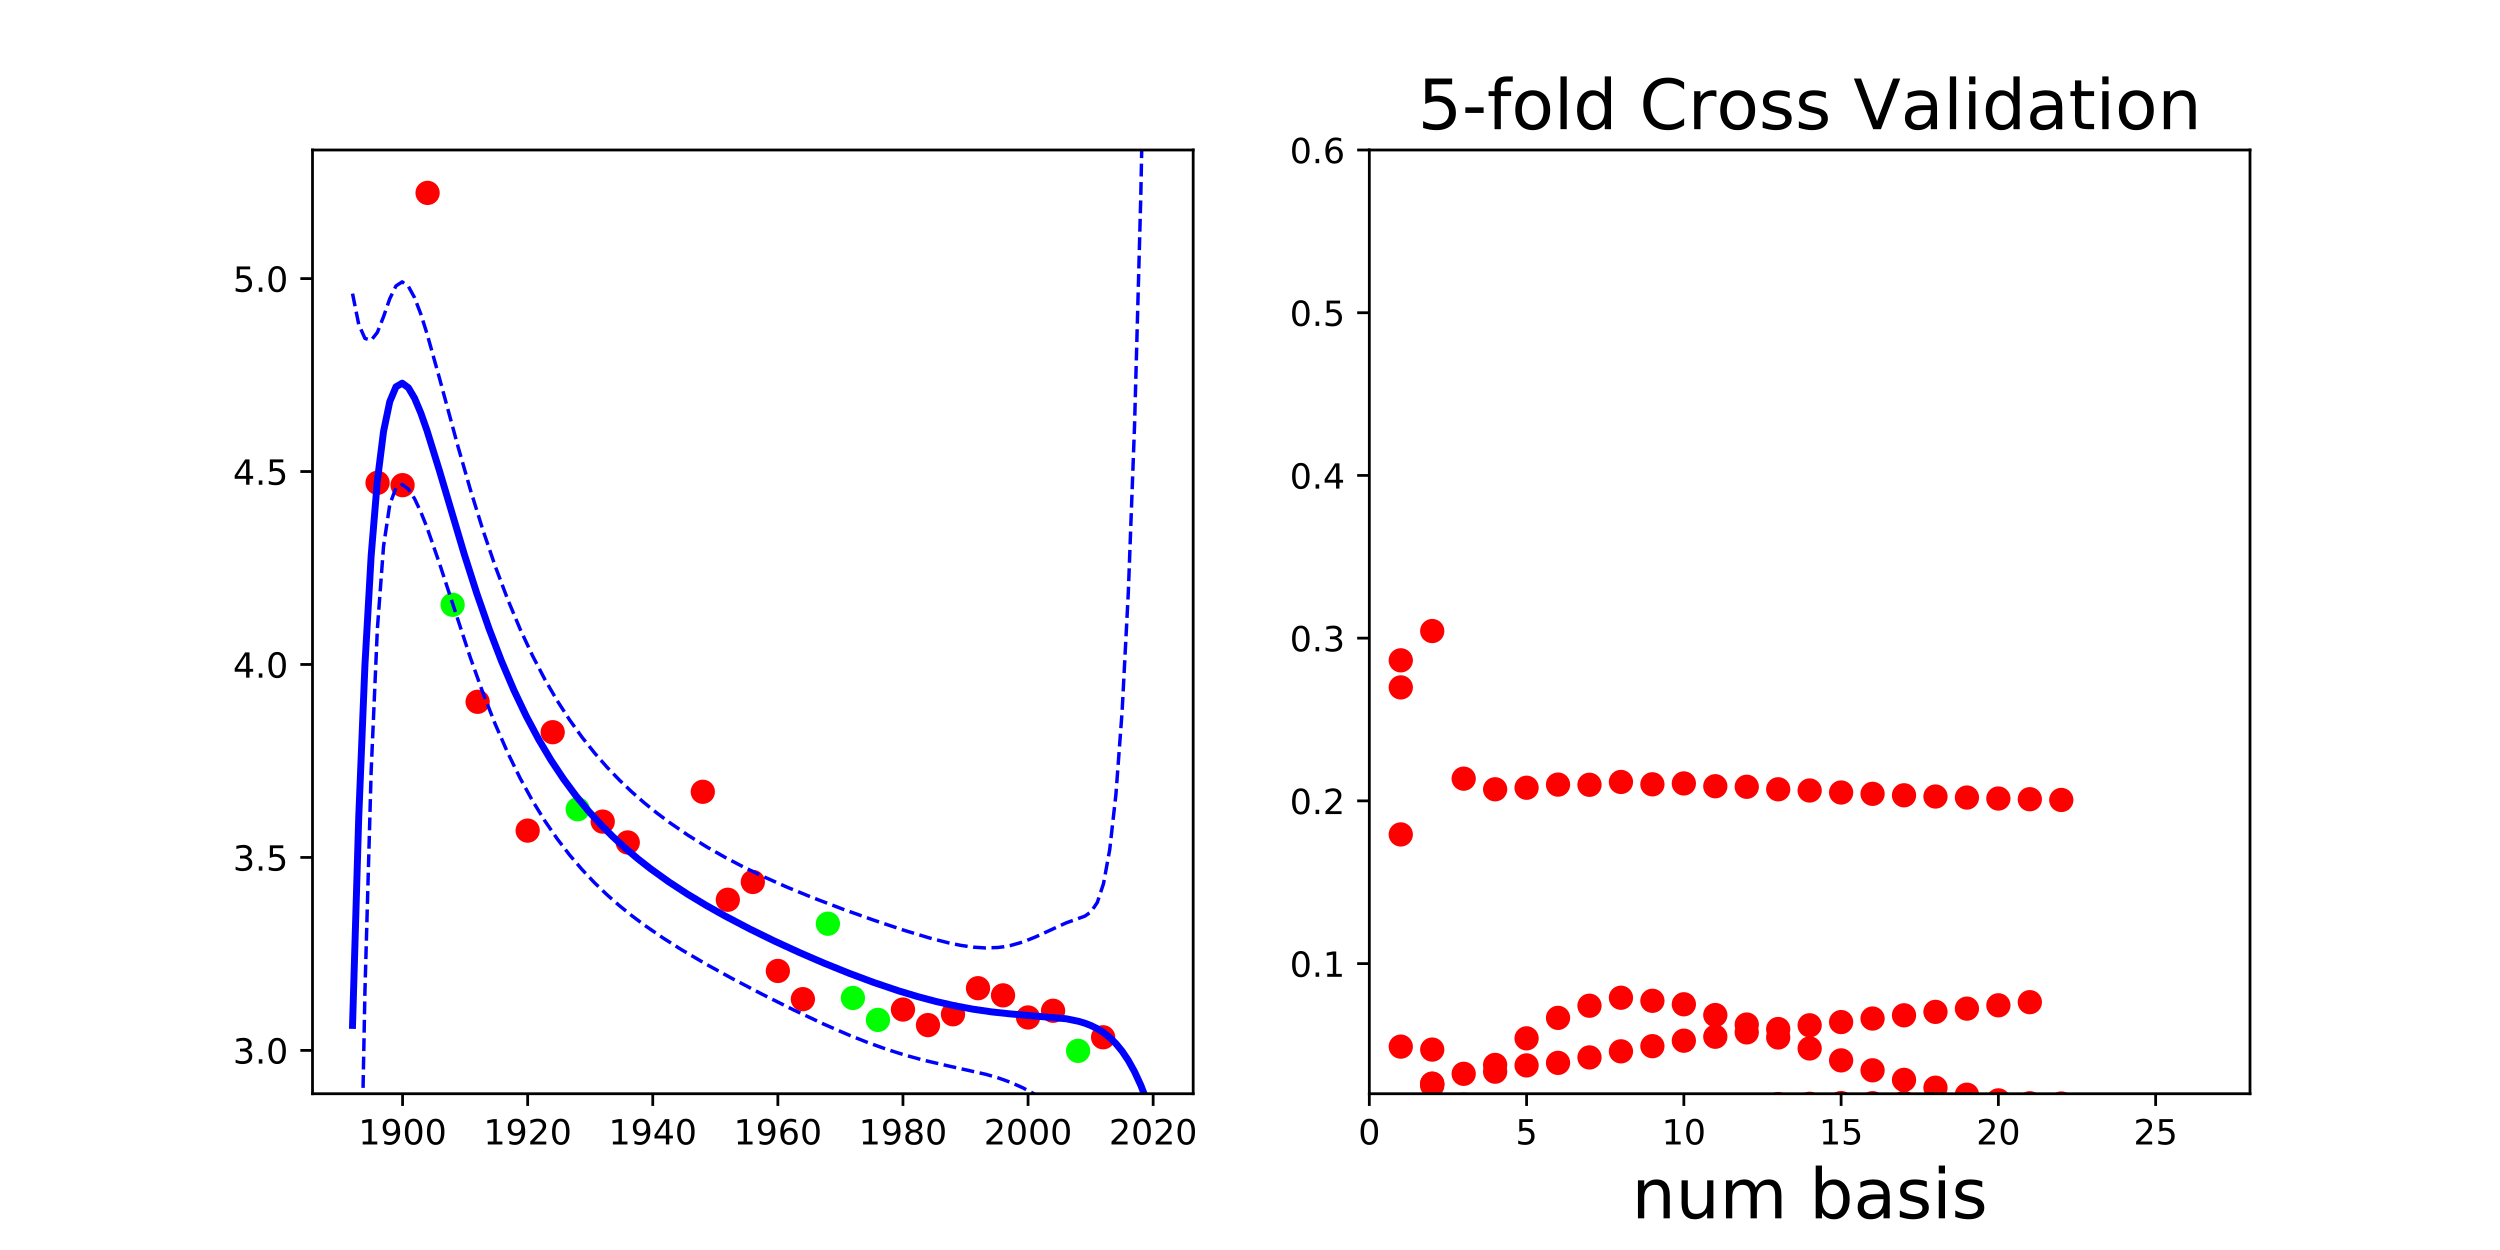 <?xml version="1.0" encoding="utf-8" standalone="no"?>
<!DOCTYPE svg PUBLIC "-//W3C//DTD SVG 1.1//EN"
  "http://www.w3.org/Graphics/SVG/1.1/DTD/svg11.dtd">
<!-- Created with matplotlib (http://matplotlib.org/) -->
<svg height="360pt" version="1.1" viewBox="0 0 720 360" width="720pt" xmlns="http://www.w3.org/2000/svg" xmlns:xlink="http://www.w3.org/1999/xlink">
 <defs>
  <style type="text/css">
*{stroke-linecap:butt;stroke-linejoin:round;}
  </style>
 </defs>
 <g id="figure_1">
  <g id="patch_1">
   <path d="M 0 360 
L 720 360 
L 720 0 
L 0 0 
z
" style="fill:none;"/>
  </g>
  <g id="axes_1">
   <g id="patch_2">
    <path d="M 90 315 
L 343.636 315 
L 343.636 43.2 
L 90 43.2 
z
" style="fill:none;"/>
   </g>
   <g id="matplotlib.axis_1">
    <g id="xtick_1">
     <g id="line2d_1">
      <defs>
       <path d="M 0 0 
L 0 3.5 
" id="mfdafaa4393" style="stroke:#000000;stroke-width:0.8;"/>
      </defs>
      <g>
       <use style="stroke:#000000;stroke-width:0.8;" x="115.94" xlink:href="#mfdafaa4393" y="315"/>
      </g>
     </g>
     <g id="text_1">
      <!-- 1900 -->
      <defs>
       <path d="M 12.406 8.297 
L 28.516 8.297 
L 28.516 63.922 
L 10.984 60.406 
L 10.984 69.391 
L 28.422 72.906 
L 38.281 72.906 
L 38.281 8.297 
L 54.391 8.297 
L 54.391 0 
L 12.406 0 
z
" id="DejaVuSans-31"/>
       <path d="M 10.984 1.516 
L 10.984 10.5 
Q 14.703 8.734 18.5 7.812 
Q 22.312 6.891 25.984 6.891 
Q 35.75 6.891 40.891 13.453 
Q 46.047 20.016 46.781 33.406 
Q 43.953 29.203 39.594 26.953 
Q 35.25 24.703 29.984 24.703 
Q 19.047 24.703 12.672 31.312 
Q 6.297 37.938 6.297 49.422 
Q 6.297 60.641 12.938 67.422 
Q 19.578 74.219 30.609 74.219 
Q 43.266 74.219 49.922 64.516 
Q 56.594 54.828 56.594 36.375 
Q 56.594 19.141 48.406 8.859 
Q 40.234 -1.422 26.422 -1.422 
Q 22.703 -1.422 18.891 -0.688 
Q 15.094 0.047 10.984 1.516 
z
M 30.609 32.422 
Q 37.25 32.422 41.125 36.953 
Q 45.016 41.5 45.016 49.422 
Q 45.016 57.281 41.125 61.844 
Q 37.25 66.406 30.609 66.406 
Q 23.969 66.406 20.094 61.844 
Q 16.219 57.281 16.219 49.422 
Q 16.219 41.5 20.094 36.953 
Q 23.969 32.422 30.609 32.422 
z
" id="DejaVuSans-39"/>
       <path d="M 31.781 66.406 
Q 24.172 66.406 20.328 58.906 
Q 16.5 51.422 16.5 36.375 
Q 16.5 21.391 20.328 13.891 
Q 24.172 6.391 31.781 6.391 
Q 39.453 6.391 43.281 13.891 
Q 47.125 21.391 47.125 36.375 
Q 47.125 51.422 43.281 58.906 
Q 39.453 66.406 31.781 66.406 
z
M 31.781 74.219 
Q 44.047 74.219 50.516 64.516 
Q 56.984 54.828 56.984 36.375 
Q 56.984 17.969 50.516 8.266 
Q 44.047 -1.422 31.781 -1.422 
Q 19.531 -1.422 13.062 8.266 
Q 6.594 17.969 6.594 36.375 
Q 6.594 54.828 13.062 64.516 
Q 19.531 74.219 31.781 74.219 
z
" id="DejaVuSans-30"/>
      </defs>
      <g transform="translate(103.215 329.598)scale(0.1 -0.1)">
       <use xlink:href="#DejaVuSans-31"/>
       <use x="63.623" xlink:href="#DejaVuSans-39"/>
       <use x="127.246" xlink:href="#DejaVuSans-30"/>
       <use x="190.869" xlink:href="#DejaVuSans-30"/>
      </g>
     </g>
    </g>
    <g id="xtick_2">
     <g id="line2d_2">
      <g>
       <use style="stroke:#000000;stroke-width:0.8;" x="151.968" xlink:href="#mfdafaa4393" y="315"/>
      </g>
     </g>
     <g id="text_2">
      <!-- 1920 -->
      <defs>
       <path d="M 19.188 8.297 
L 53.609 8.297 
L 53.609 0 
L 7.328 0 
L 7.328 8.297 
Q 12.938 14.109 22.625 23.891 
Q 32.328 33.688 34.812 36.531 
Q 39.547 41.844 41.422 45.531 
Q 43.312 49.219 43.312 52.781 
Q 43.312 58.594 39.234 62.25 
Q 35.156 65.922 28.609 65.922 
Q 23.969 65.922 18.812 64.312 
Q 13.672 62.703 7.812 59.422 
L 7.812 69.391 
Q 13.766 71.781 18.938 73 
Q 24.125 74.219 28.422 74.219 
Q 39.75 74.219 46.484 68.547 
Q 53.219 62.891 53.219 53.422 
Q 53.219 48.922 51.531 44.891 
Q 49.859 40.875 45.406 35.406 
Q 44.188 33.984 37.641 27.219 
Q 31.109 20.453 19.188 8.297 
z
" id="DejaVuSans-32"/>
      </defs>
      <g transform="translate(139.243 329.598)scale(0.1 -0.1)">
       <use xlink:href="#DejaVuSans-31"/>
       <use x="63.623" xlink:href="#DejaVuSans-39"/>
       <use x="127.246" xlink:href="#DejaVuSans-32"/>
       <use x="190.869" xlink:href="#DejaVuSans-30"/>
      </g>
     </g>
    </g>
    <g id="xtick_3">
     <g id="line2d_3">
      <g>
       <use style="stroke:#000000;stroke-width:0.8;" x="187.996" xlink:href="#mfdafaa4393" y="315"/>
      </g>
     </g>
     <g id="text_3">
      <!-- 1940 -->
      <defs>
       <path d="M 37.797 64.312 
L 12.891 25.391 
L 37.797 25.391 
z
M 35.203 72.906 
L 47.609 72.906 
L 47.609 25.391 
L 58.016 25.391 
L 58.016 17.188 
L 47.609 17.188 
L 47.609 0 
L 37.797 0 
L 37.797 17.188 
L 4.891 17.188 
L 4.891 26.703 
z
" id="DejaVuSans-34"/>
      </defs>
      <g transform="translate(175.271 329.598)scale(0.1 -0.1)">
       <use xlink:href="#DejaVuSans-31"/>
       <use x="63.623" xlink:href="#DejaVuSans-39"/>
       <use x="127.246" xlink:href="#DejaVuSans-34"/>
       <use x="190.869" xlink:href="#DejaVuSans-30"/>
      </g>
     </g>
    </g>
    <g id="xtick_4">
     <g id="line2d_4">
      <g>
       <use style="stroke:#000000;stroke-width:0.8;" x="224.024" xlink:href="#mfdafaa4393" y="315"/>
      </g>
     </g>
     <g id="text_4">
      <!-- 1960 -->
      <defs>
       <path d="M 33.016 40.375 
Q 26.375 40.375 22.484 35.828 
Q 18.609 31.297 18.609 23.391 
Q 18.609 15.531 22.484 10.953 
Q 26.375 6.391 33.016 6.391 
Q 39.656 6.391 43.531 10.953 
Q 47.406 15.531 47.406 23.391 
Q 47.406 31.297 43.531 35.828 
Q 39.656 40.375 33.016 40.375 
z
M 52.594 71.297 
L 52.594 62.312 
Q 48.875 64.062 45.094 64.984 
Q 41.312 65.922 37.594 65.922 
Q 27.828 65.922 22.672 59.328 
Q 17.531 52.734 16.797 39.406 
Q 19.672 43.656 24.016 45.922 
Q 28.375 48.188 33.594 48.188 
Q 44.578 48.188 50.953 41.516 
Q 57.328 34.859 57.328 23.391 
Q 57.328 12.156 50.688 5.359 
Q 44.047 -1.422 33.016 -1.422 
Q 20.359 -1.422 13.672 8.266 
Q 6.984 17.969 6.984 36.375 
Q 6.984 53.656 15.188 63.938 
Q 23.391 74.219 37.203 74.219 
Q 40.922 74.219 44.703 73.484 
Q 48.484 72.75 52.594 71.297 
z
" id="DejaVuSans-36"/>
      </defs>
      <g transform="translate(211.299 329.598)scale(0.1 -0.1)">
       <use xlink:href="#DejaVuSans-31"/>
       <use x="63.623" xlink:href="#DejaVuSans-39"/>
       <use x="127.246" xlink:href="#DejaVuSans-36"/>
       <use x="190.869" xlink:href="#DejaVuSans-30"/>
      </g>
     </g>
    </g>
    <g id="xtick_5">
     <g id="line2d_5">
      <g>
       <use style="stroke:#000000;stroke-width:0.8;" x="260.052" xlink:href="#mfdafaa4393" y="315"/>
      </g>
     </g>
     <g id="text_5">
      <!-- 1980 -->
      <defs>
       <path d="M 31.781 34.625 
Q 24.75 34.625 20.719 30.859 
Q 16.703 27.094 16.703 20.516 
Q 16.703 13.922 20.719 10.156 
Q 24.75 6.391 31.781 6.391 
Q 38.812 6.391 42.859 10.172 
Q 46.922 13.969 46.922 20.516 
Q 46.922 27.094 42.891 30.859 
Q 38.875 34.625 31.781 34.625 
z
M 21.922 38.812 
Q 15.578 40.375 12.031 44.719 
Q 8.5 49.078 8.5 55.328 
Q 8.5 64.062 14.719 69.141 
Q 20.953 74.219 31.781 74.219 
Q 42.672 74.219 48.875 69.141 
Q 55.078 64.062 55.078 55.328 
Q 55.078 49.078 51.531 44.719 
Q 48 40.375 41.703 38.812 
Q 48.828 37.156 52.797 32.312 
Q 56.781 27.484 56.781 20.516 
Q 56.781 9.906 50.312 4.234 
Q 43.844 -1.422 31.781 -1.422 
Q 19.734 -1.422 13.25 4.234 
Q 6.781 9.906 6.781 20.516 
Q 6.781 27.484 10.781 32.312 
Q 14.797 37.156 21.922 38.812 
z
M 18.312 54.391 
Q 18.312 48.734 21.844 45.562 
Q 25.391 42.391 31.781 42.391 
Q 38.141 42.391 41.719 45.562 
Q 45.312 48.734 45.312 54.391 
Q 45.312 60.062 41.719 63.234 
Q 38.141 66.406 31.781 66.406 
Q 25.391 66.406 21.844 63.234 
Q 18.312 60.062 18.312 54.391 
z
" id="DejaVuSans-38"/>
      </defs>
      <g transform="translate(247.327 329.598)scale(0.1 -0.1)">
       <use xlink:href="#DejaVuSans-31"/>
       <use x="63.623" xlink:href="#DejaVuSans-39"/>
       <use x="127.246" xlink:href="#DejaVuSans-38"/>
       <use x="190.869" xlink:href="#DejaVuSans-30"/>
      </g>
     </g>
    </g>
    <g id="xtick_6">
     <g id="line2d_6">
      <g>
       <use style="stroke:#000000;stroke-width:0.8;" x="296.08" xlink:href="#mfdafaa4393" y="315"/>
      </g>
     </g>
     <g id="text_6">
      <!-- 2000 -->
      <g transform="translate(283.355 329.598)scale(0.1 -0.1)">
       <use xlink:href="#DejaVuSans-32"/>
       <use x="63.623" xlink:href="#DejaVuSans-30"/>
       <use x="127.246" xlink:href="#DejaVuSans-30"/>
       <use x="190.869" xlink:href="#DejaVuSans-30"/>
      </g>
     </g>
    </g>
    <g id="xtick_7">
     <g id="line2d_7">
      <g>
       <use style="stroke:#000000;stroke-width:0.8;" x="332.107" xlink:href="#mfdafaa4393" y="315"/>
      </g>
     </g>
     <g id="text_7">
      <!-- 2020 -->
      <g transform="translate(319.382 329.598)scale(0.1 -0.1)">
       <use xlink:href="#DejaVuSans-32"/>
       <use x="63.623" xlink:href="#DejaVuSans-30"/>
       <use x="127.246" xlink:href="#DejaVuSans-32"/>
       <use x="190.869" xlink:href="#DejaVuSans-30"/>
      </g>
     </g>
    </g>
   </g>
   <g id="matplotlib.axis_2">
    <g id="ytick_1">
     <g id="line2d_8">
      <defs>
       <path d="M 0 0 
L -3.5 0 
" id="mfb063eaf8d" style="stroke:#000000;stroke-width:0.8;"/>
      </defs>
      <g>
       <use style="stroke:#000000;stroke-width:0.8;" x="90" xlink:href="#mfb063eaf8d" y="302.509"/>
      </g>
     </g>
     <g id="text_8">
      <!-- 3.0 -->
      <defs>
       <path d="M 40.578 39.312 
Q 47.656 37.797 51.625 33 
Q 55.609 28.219 55.609 21.188 
Q 55.609 10.406 48.188 4.484 
Q 40.766 -1.422 27.094 -1.422 
Q 22.516 -1.422 17.656 -0.516 
Q 12.797 0.391 7.625 2.203 
L 7.625 11.719 
Q 11.719 9.328 16.594 8.109 
Q 21.484 6.891 26.812 6.891 
Q 36.078 6.891 40.938 10.547 
Q 45.797 14.203 45.797 21.188 
Q 45.797 27.641 41.281 31.266 
Q 36.766 34.906 28.719 34.906 
L 20.219 34.906 
L 20.219 43.016 
L 29.109 43.016 
Q 36.375 43.016 40.234 45.922 
Q 44.094 48.828 44.094 54.297 
Q 44.094 59.906 40.109 62.906 
Q 36.141 65.922 28.719 65.922 
Q 24.656 65.922 20.016 65.031 
Q 15.375 64.156 9.812 62.312 
L 9.812 71.094 
Q 15.438 72.656 20.344 73.438 
Q 25.25 74.219 29.594 74.219 
Q 40.828 74.219 47.359 69.109 
Q 53.906 64.016 53.906 55.328 
Q 53.906 49.266 50.438 45.094 
Q 46.969 40.922 40.578 39.312 
z
" id="DejaVuSans-33"/>
       <path d="M 10.688 12.406 
L 21 12.406 
L 21 0 
L 10.688 0 
z
" id="DejaVuSans-2e"/>
      </defs>
      <g transform="translate(67.097 306.309)scale(0.1 -0.1)">
       <use xlink:href="#DejaVuSans-33"/>
       <use x="63.623" xlink:href="#DejaVuSans-2e"/>
       <use x="95.41" xlink:href="#DejaVuSans-30"/>
      </g>
     </g>
    </g>
    <g id="ytick_2">
     <g id="line2d_9">
      <g>
       <use style="stroke:#000000;stroke-width:0.8;" x="90" xlink:href="#mfb063eaf8d" y="246.941"/>
      </g>
     </g>
     <g id="text_9">
      <!-- 3.5 -->
      <defs>
       <path d="M 10.797 72.906 
L 49.516 72.906 
L 49.516 64.594 
L 19.828 64.594 
L 19.828 46.734 
Q 21.969 47.469 24.109 47.828 
Q 26.266 48.188 28.422 48.188 
Q 40.625 48.188 47.75 41.5 
Q 54.891 34.812 54.891 23.391 
Q 54.891 11.625 47.562 5.094 
Q 40.234 -1.422 26.906 -1.422 
Q 22.312 -1.422 17.547 -0.641 
Q 12.797 0.141 7.719 1.703 
L 7.719 11.625 
Q 12.109 9.234 16.797 8.062 
Q 21.484 6.891 26.703 6.891 
Q 35.156 6.891 40.078 11.328 
Q 45.016 15.766 45.016 23.391 
Q 45.016 31 40.078 35.438 
Q 35.156 39.891 26.703 39.891 
Q 22.75 39.891 18.812 39.016 
Q 14.891 38.141 10.797 36.281 
z
" id="DejaVuSans-35"/>
      </defs>
      <g transform="translate(67.097 250.74)scale(0.1 -0.1)">
       <use xlink:href="#DejaVuSans-33"/>
       <use x="63.623" xlink:href="#DejaVuSans-2e"/>
       <use x="95.41" xlink:href="#DejaVuSans-35"/>
      </g>
     </g>
    </g>
    <g id="ytick_3">
     <g id="line2d_10">
      <g>
       <use style="stroke:#000000;stroke-width:0.8;" x="90" xlink:href="#mfb063eaf8d" y="191.373"/>
      </g>
     </g>
     <g id="text_10">
      <!-- 4.0 -->
      <g transform="translate(67.097 195.172)scale(0.1 -0.1)">
       <use xlink:href="#DejaVuSans-34"/>
       <use x="63.623" xlink:href="#DejaVuSans-2e"/>
       <use x="95.41" xlink:href="#DejaVuSans-30"/>
      </g>
     </g>
    </g>
    <g id="ytick_4">
     <g id="line2d_11">
      <g>
       <use style="stroke:#000000;stroke-width:0.8;" x="90" xlink:href="#mfb063eaf8d" y="135.804"/>
      </g>
     </g>
     <g id="text_11">
      <!-- 4.5 -->
      <g transform="translate(67.097 139.604)scale(0.1 -0.1)">
       <use xlink:href="#DejaVuSans-34"/>
       <use x="63.623" xlink:href="#DejaVuSans-2e"/>
       <use x="95.41" xlink:href="#DejaVuSans-35"/>
      </g>
     </g>
    </g>
    <g id="ytick_5">
     <g id="line2d_12">
      <g>
       <use style="stroke:#000000;stroke-width:0.8;" x="90" xlink:href="#mfb063eaf8d" y="80.236"/>
      </g>
     </g>
     <g id="text_12">
      <!-- 5.0 -->
      <g transform="translate(67.097 84.035)scale(0.1 -0.1)">
       <use xlink:href="#DejaVuSans-35"/>
       <use x="63.623" xlink:href="#DejaVuSans-2e"/>
       <use x="95.41" xlink:href="#DejaVuSans-30"/>
      </g>
     </g>
    </g>
   </g>
   <g id="line2d_13">
    <defs>
     <path d="M 0 3 
C 0.796 3 1.559 2.684 2.121 2.121 
C 2.684 1.559 3 0.796 3 0 
C 3 -0.796 2.684 -1.559 2.121 -2.121 
C 1.559 -2.684 0.796 -3 0 -3 
C -0.796 -3 -1.559 -2.684 -2.121 -2.121 
C -2.684 -1.559 -3 -0.796 -3 0 
C -3 0.796 -2.684 1.559 -2.121 2.121 
C -1.559 2.684 -0.796 3 0 3 
z
" id="ma32a9e489a" style="stroke:#ff0000;"/>
    </defs>
    <g clip-path="url(#pbdf17eda1b)">
     <use style="fill:#ff0000;stroke:#ff0000;" x="216.818" xlink:href="#ma32a9e489a" y="254.006"/>
     <use style="fill:#ff0000;stroke:#ff0000;" x="173.585" xlink:href="#ma32a9e489a" y="236.623"/>
     <use style="fill:#ff0000;stroke:#ff0000;" x="159.174" xlink:href="#ma32a9e489a" y="210.872"/>
     <use style="fill:#ff0000;stroke:#ff0000;" x="209.613" xlink:href="#ma32a9e489a" y="259.134"/>
     <use style="fill:#ff0000;stroke:#ff0000;" x="281.668" xlink:href="#ma32a9e489a" y="284.603"/>
     <use style="fill:#ff0000;stroke:#ff0000;" x="288.874" xlink:href="#ma32a9e489a" y="286.667"/>
     <use style="fill:#ff0000;stroke:#ff0000;" x="296.08" xlink:href="#ma32a9e489a" y="293.032"/>
     <use style="fill:#ff0000;stroke:#ff0000;" x="267.257" xlink:href="#ma32a9e489a" y="295.227"/>
     <use style="fill:#ff0000;stroke:#ff0000;" x="108.735" xlink:href="#ma32a9e489a" y="139.046"/>
     <use style="fill:#ff0000;stroke:#ff0000;" x="180.79" xlink:href="#ma32a9e489a" y="242.628"/>
     <use style="fill:#ff0000;stroke:#ff0000;" x="260.052" xlink:href="#ma32a9e489a" y="290.749"/>
     <use style="fill:#ff0000;stroke:#ff0000;" x="303.285" xlink:href="#ma32a9e489a" y="291.1"/>
     <use style="fill:#ff0000;stroke:#ff0000;" x="274.463" xlink:href="#ma32a9e489a" y="292.11"/>
     <use style="fill:#ff0000;stroke:#ff0000;" x="151.968" xlink:href="#ma32a9e489a" y="239.216"/>
     <use style="fill:#ff0000;stroke:#ff0000;" x="317.696" xlink:href="#ma32a9e489a" y="298.739"/>
     <use style="fill:#ff0000;stroke:#ff0000;" x="123.146" xlink:href="#ma32a9e489a" y="55.555"/>
     <use style="fill:#ff0000;stroke:#ff0000;" x="115.94" xlink:href="#ma32a9e489a" y="139.724"/>
     <use style="fill:#ff0000;stroke:#ff0000;" x="224.024" xlink:href="#ma32a9e489a" y="279.634"/>
     <use style="fill:#ff0000;stroke:#ff0000;" x="137.557" xlink:href="#ma32a9e489a" y="202.118"/>
     <use style="fill:#ff0000;stroke:#ff0000;" x="202.407" xlink:href="#ma32a9e489a" y="228.036"/>
     <use style="fill:#ff0000;stroke:#ff0000;" x="231.229" xlink:href="#ma32a9e489a" y="287.755"/>
    </g>
   </g>
   <g id="line2d_14">
    <defs>
     <path d="M 0 3 
C 0.796 3 1.559 2.684 2.121 2.121 
C 2.684 1.559 3 0.796 3 0 
C 3 -0.796 2.684 -1.559 2.121 -2.121 
C 1.559 -2.684 0.796 -3 0 -3 
C -0.796 -3 -1.559 -2.684 -2.121 -2.121 
C -2.684 -1.559 -3 -0.796 -3 0 
C -3 0.796 -2.684 1.559 -2.121 2.121 
C -1.559 2.684 -0.796 3 0 3 
z
" id="m0091573237" style="stroke:#00ff00;"/>
    </defs>
    <g clip-path="url(#pbdf17eda1b)">
     <use style="fill:#00ff00;stroke:#00ff00;" x="252.846" xlink:href="#m0091573237" y="293.734"/>
     <use style="fill:#00ff00;stroke:#00ff00;" x="245.64" xlink:href="#m0091573237" y="287.413"/>
     <use style="fill:#00ff00;stroke:#00ff00;" x="130.351" xlink:href="#m0091573237" y="174.182"/>
     <use style="fill:#00ff00;stroke:#00ff00;" x="166.379" xlink:href="#m0091573237" y="233.067"/>
     <use style="fill:#00ff00;stroke:#00ff00;" x="310.491" xlink:href="#m0091573237" y="302.645"/>
     <use style="fill:#00ff00;stroke:#00ff00;" x="238.435" xlink:href="#m0091573237" y="266.035"/>
    </g>
   </g>
   <g id="line2d_15">
    <path clip-path="url(#pbdf17eda1b)" d="M 101.529 295.317 
L 103.316 235.317 
L 105.104 191.45 
L 106.891 160.111 
L 108.679 138.451 
L 110.466 124.227 
L 112.254 115.673 
L 114.041 111.407 
L 115.828 110.352 
L 117.616 111.665 
L 119.403 114.696 
L 121.191 118.943 
L 122.978 124.018 
L 126.553 135.551 
L 133.703 159.601 
L 137.278 170.791 
L 140.852 181.076 
L 144.427 190.399 
L 148.002 198.781 
L 151.577 206.285 
L 155.152 212.993 
L 158.727 218.992 
L 162.302 224.364 
L 165.876 229.19 
L 169.451 233.542 
L 173.026 237.483 
L 176.601 241.07 
L 180.176 244.354 
L 183.751 247.378 
L 187.326 250.178 
L 192.688 254.028 
L 198.05 257.536 
L 203.412 260.771 
L 208.775 263.788 
L 215.924 267.54 
L 223.074 271.039 
L 230.224 274.325 
L 237.374 277.412 
L 244.523 280.298 
L 251.673 282.962 
L 258.823 285.373 
L 264.185 286.99 
L 269.547 288.421 
L 274.91 289.646 
L 280.272 290.652 
L 285.634 291.432 
L 290.997 292.004 
L 307.083 293.411 
L 310.658 294.145 
L 312.446 294.682 
L 314.233 295.374 
L 316.021 296.261 
L 317.808 297.387 
L 319.595 298.803 
L 321.383 300.568 
L 323.17 302.747 
L 324.958 305.412 
L 326.745 308.641 
L 328.533 312.514 
L 330.32 317.11 
L 332.107 322.503 
L 332.107 322.503 
" style="fill:none;stroke:#0000ff;stroke-linecap:square;stroke-width:2;"/>
   </g>
   <g id="line2d_16">
    <path clip-path="url(#pbdf17eda1b)" d="M 101.529 84.563 
L 103.316 93.43 
L 105.104 97.462 
L 106.891 98.016 
L 108.679 95.724 
L 110.466 91.187 
L 112.254 86.03 
L 114.041 82.348 
L 115.828 81.178 
L 117.616 82.474 
L 119.403 85.748 
L 121.191 90.451 
L 122.978 96.104 
L 126.553 108.875 
L 131.915 128.653 
L 135.49 141.103 
L 139.065 152.619 
L 142.64 163.123 
L 146.215 172.622 
L 149.79 181.169 
L 153.364 188.836 
L 156.939 195.706 
L 160.514 201.864 
L 164.089 207.393 
L 167.664 212.371 
L 171.239 216.868 
L 174.814 220.947 
L 178.388 224.666 
L 181.963 228.071 
L 185.538 231.203 
L 189.113 234.099 
L 192.688 236.787 
L 198.05 240.483 
L 203.412 243.834 
L 208.775 246.893 
L 214.137 249.703 
L 219.499 252.301 
L 226.649 255.491 
L 233.799 258.428 
L 242.736 261.835 
L 251.673 265.021 
L 260.61 267.999 
L 267.76 270.156 
L 273.122 271.534 
L 276.697 272.265 
L 280.272 272.781 
L 283.847 273.01 
L 287.422 272.876 
L 289.209 272.652 
L 290.997 272.315 
L 294.571 271.3 
L 298.146 269.876 
L 307.083 265.778 
L 312.446 263.849 
L 314.233 262.583 
L 316.021 259.907 
L 317.808 254.501 
L 319.595 244.724 
L 321.383 228.822 
L 323.17 204.878 
L 324.958 170.536 
L 326.745 122.689 
L 328.533 57.19 
L 329.706 -1 
L 329.706 -1 
" style="fill:none;stroke:#0000ff;stroke-dasharray:3.7,1.6;stroke-dashoffset:0;"/>
   </g>
   <g id="line2d_17">
    <path clip-path="url(#pbdf17eda1b)" d="M 103.632 361 
L 105.104 285.437 
L 106.891 222.206 
L 108.679 181.179 
L 110.466 157.266 
L 112.254 145.315 
L 114.041 140.467 
L 115.828 139.526 
L 117.616 140.856 
L 119.403 143.644 
L 121.191 147.435 
L 122.978 151.932 
L 126.553 162.227 
L 135.49 189.499 
L 139.065 199.487 
L 142.64 208.593 
L 146.215 216.786 
L 149.79 224.107 
L 153.364 230.631 
L 156.939 236.446 
L 160.514 241.638 
L 164.089 246.288 
L 167.664 250.471 
L 171.239 254.252 
L 174.814 257.688 
L 178.388 260.829 
L 181.963 263.722 
L 185.538 266.403 
L 190.9 270.105 
L 196.263 273.506 
L 203.412 277.708 
L 210.562 281.65 
L 219.499 286.335 
L 228.436 290.799 
L 237.374 295.003 
L 244.523 298.107 
L 249.886 300.237 
L 255.248 302.163 
L 260.61 303.863 
L 265.973 305.333 
L 273.122 306.99 
L 283.847 309.384 
L 287.422 310.413 
L 290.997 311.692 
L 294.571 313.285 
L 298.146 315.211 
L 301.721 317.422 
L 307.083 321.045 
L 310.658 323.734 
L 312.446 325.514 
L 314.233 328.166 
L 316.021 332.615 
L 317.808 340.272 
L 319.595 352.881 
L 320.342 361 
L 320.342 361 
" style="fill:none;stroke:#0000ff;stroke-dasharray:3.7,1.6;stroke-dashoffset:0;"/>
   </g>
   <g id="patch_3">
    <path d="M 90 315 
L 90 43.2 
" style="fill:none;stroke:#000000;stroke-linecap:square;stroke-linejoin:miter;stroke-width:0.8;"/>
   </g>
   <g id="patch_4">
    <path d="M 343.636 315 
L 343.636 43.2 
" style="fill:none;stroke:#000000;stroke-linecap:square;stroke-linejoin:miter;stroke-width:0.8;"/>
   </g>
   <g id="patch_5">
    <path d="M 90 315 
L 343.636 315 
" style="fill:none;stroke:#000000;stroke-linecap:square;stroke-linejoin:miter;stroke-width:0.8;"/>
   </g>
   <g id="patch_6">
    <path d="M 90 43.2 
L 343.636 43.2 
" style="fill:none;stroke:#000000;stroke-linecap:square;stroke-linejoin:miter;stroke-width:0.8;"/>
   </g>
  </g>
  <g id="axes_2">
   <g id="patch_7">
    <path d="M 394.364 315 
L 648 315 
L 648 43.2 
L 394.364 43.2 
z
" style="fill:none;"/>
   </g>
   <g id="matplotlib.axis_3">
    <g id="xtick_8">
     <g id="line2d_18">
      <g>
       <use style="stroke:#000000;stroke-width:0.8;" x="394.364" xlink:href="#mfdafaa4393" y="315"/>
      </g>
     </g>
     <g id="text_13">
      <!-- 0 -->
      <g transform="translate(391.182 329.598)scale(0.1 -0.1)">
       <use xlink:href="#DejaVuSans-30"/>
      </g>
     </g>
    </g>
    <g id="xtick_9">
     <g id="line2d_19">
      <g>
       <use style="stroke:#000000;stroke-width:0.8;" x="439.656" xlink:href="#mfdafaa4393" y="315"/>
      </g>
     </g>
     <g id="text_14">
      <!-- 5 -->
      <g transform="translate(436.475 329.598)scale(0.1 -0.1)">
       <use xlink:href="#DejaVuSans-35"/>
      </g>
     </g>
    </g>
    <g id="xtick_10">
     <g id="line2d_20">
      <g>
       <use style="stroke:#000000;stroke-width:0.8;" x="484.948" xlink:href="#mfdafaa4393" y="315"/>
      </g>
     </g>
     <g id="text_15">
      <!-- 10 -->
      <g transform="translate(478.586 329.598)scale(0.1 -0.1)">
       <use xlink:href="#DejaVuSans-31"/>
       <use x="63.623" xlink:href="#DejaVuSans-30"/>
      </g>
     </g>
    </g>
    <g id="xtick_11">
     <g id="line2d_21">
      <g>
       <use style="stroke:#000000;stroke-width:0.8;" x="530.24" xlink:href="#mfdafaa4393" y="315"/>
      </g>
     </g>
     <g id="text_16">
      <!-- 15 -->
      <g transform="translate(523.878 329.598)scale(0.1 -0.1)">
       <use xlink:href="#DejaVuSans-31"/>
       <use x="63.623" xlink:href="#DejaVuSans-35"/>
      </g>
     </g>
    </g>
    <g id="xtick_12">
     <g id="line2d_22">
      <g>
       <use style="stroke:#000000;stroke-width:0.8;" x="575.532" xlink:href="#mfdafaa4393" y="315"/>
      </g>
     </g>
     <g id="text_17">
      <!-- 20 -->
      <g transform="translate(569.17 329.598)scale(0.1 -0.1)">
       <use xlink:href="#DejaVuSans-32"/>
       <use x="63.623" xlink:href="#DejaVuSans-30"/>
      </g>
     </g>
    </g>
    <g id="xtick_13">
     <g id="line2d_23">
      <g>
       <use style="stroke:#000000;stroke-width:0.8;" x="620.825" xlink:href="#mfdafaa4393" y="315"/>
      </g>
     </g>
     <g id="text_18">
      <!-- 25 -->
      <g transform="translate(614.462 329.598)scale(0.1 -0.1)">
       <use xlink:href="#DejaVuSans-32"/>
       <use x="63.623" xlink:href="#DejaVuSans-35"/>
      </g>
     </g>
    </g>
    <g id="text_19">
     <!-- num basis -->
     <defs>
      <path d="M 54.891 33.016 
L 54.891 0 
L 45.906 0 
L 45.906 32.719 
Q 45.906 40.484 42.875 44.328 
Q 39.844 48.188 33.797 48.188 
Q 26.516 48.188 22.312 43.547 
Q 18.109 38.922 18.109 30.906 
L 18.109 0 
L 9.078 0 
L 9.078 54.688 
L 18.109 54.688 
L 18.109 46.188 
Q 21.344 51.125 25.703 53.562 
Q 30.078 56 35.797 56 
Q 45.219 56 50.047 50.172 
Q 54.891 44.344 54.891 33.016 
z
" id="DejaVuSans-6e"/>
      <path d="M 8.5 21.578 
L 8.5 54.688 
L 17.484 54.688 
L 17.484 21.922 
Q 17.484 14.156 20.5 10.266 
Q 23.531 6.391 29.594 6.391 
Q 36.859 6.391 41.078 11.031 
Q 45.312 15.672 45.312 23.688 
L 45.312 54.688 
L 54.297 54.688 
L 54.297 0 
L 45.312 0 
L 45.312 8.406 
Q 42.047 3.422 37.719 1 
Q 33.406 -1.422 27.688 -1.422 
Q 18.266 -1.422 13.375 4.438 
Q 8.5 10.297 8.5 21.578 
z
M 31.109 56 
z
" id="DejaVuSans-75"/>
      <path d="M 52 44.188 
Q 55.375 50.25 60.062 53.125 
Q 64.75 56 71.094 56 
Q 79.641 56 84.281 50.016 
Q 88.922 44.047 88.922 33.016 
L 88.922 0 
L 79.891 0 
L 79.891 32.719 
Q 79.891 40.578 77.094 44.375 
Q 74.312 48.188 68.609 48.188 
Q 61.625 48.188 57.562 43.547 
Q 53.516 38.922 53.516 30.906 
L 53.516 0 
L 44.484 0 
L 44.484 32.719 
Q 44.484 40.625 41.703 44.406 
Q 38.922 48.188 33.109 48.188 
Q 26.219 48.188 22.156 43.531 
Q 18.109 38.875 18.109 30.906 
L 18.109 0 
L 9.078 0 
L 9.078 54.688 
L 18.109 54.688 
L 18.109 46.188 
Q 21.188 51.219 25.484 53.609 
Q 29.781 56 35.688 56 
Q 41.656 56 45.828 52.969 
Q 50 49.953 52 44.188 
z
" id="DejaVuSans-6d"/>
      <path id="DejaVuSans-20"/>
      <path d="M 48.688 27.297 
Q 48.688 37.203 44.609 42.844 
Q 40.531 48.484 33.406 48.484 
Q 26.266 48.484 22.188 42.844 
Q 18.109 37.203 18.109 27.297 
Q 18.109 17.391 22.188 11.75 
Q 26.266 6.109 33.406 6.109 
Q 40.531 6.109 44.609 11.75 
Q 48.688 17.391 48.688 27.297 
z
M 18.109 46.391 
Q 20.953 51.266 25.266 53.625 
Q 29.594 56 35.594 56 
Q 45.562 56 51.781 48.094 
Q 58.016 40.188 58.016 27.297 
Q 58.016 14.406 51.781 6.484 
Q 45.562 -1.422 35.594 -1.422 
Q 29.594 -1.422 25.266 0.953 
Q 20.953 3.328 18.109 8.203 
L 18.109 0 
L 9.078 0 
L 9.078 75.984 
L 18.109 75.984 
z
" id="DejaVuSans-62"/>
      <path d="M 34.281 27.484 
Q 23.391 27.484 19.188 25 
Q 14.984 22.516 14.984 16.5 
Q 14.984 11.719 18.141 8.906 
Q 21.297 6.109 26.703 6.109 
Q 34.188 6.109 38.703 11.406 
Q 43.219 16.703 43.219 25.484 
L 43.219 27.484 
z
M 52.203 31.203 
L 52.203 0 
L 43.219 0 
L 43.219 8.297 
Q 40.141 3.328 35.547 0.953 
Q 30.953 -1.422 24.312 -1.422 
Q 15.922 -1.422 10.953 3.297 
Q 6 8.016 6 15.922 
Q 6 25.141 12.172 29.828 
Q 18.359 34.516 30.609 34.516 
L 43.219 34.516 
L 43.219 35.406 
Q 43.219 41.609 39.141 45 
Q 35.062 48.391 27.688 48.391 
Q 23 48.391 18.547 47.266 
Q 14.109 46.141 10.016 43.891 
L 10.016 52.203 
Q 14.938 54.109 19.578 55.047 
Q 24.219 56 28.609 56 
Q 40.484 56 46.344 49.844 
Q 52.203 43.703 52.203 31.203 
z
" id="DejaVuSans-61"/>
      <path d="M 44.281 53.078 
L 44.281 44.578 
Q 40.484 46.531 36.375 47.5 
Q 32.281 48.484 27.875 48.484 
Q 21.188 48.484 17.844 46.438 
Q 14.5 44.391 14.5 40.281 
Q 14.5 37.156 16.891 35.375 
Q 19.281 33.594 26.516 31.984 
L 29.594 31.297 
Q 39.156 29.25 43.188 25.516 
Q 47.219 21.781 47.219 15.094 
Q 47.219 7.469 41.188 3.016 
Q 35.156 -1.422 24.609 -1.422 
Q 20.219 -1.422 15.453 -0.562 
Q 10.688 0.297 5.422 2 
L 5.422 11.281 
Q 10.406 8.688 15.234 7.391 
Q 20.062 6.109 24.812 6.109 
Q 31.156 6.109 34.562 8.281 
Q 37.984 10.453 37.984 14.406 
Q 37.984 18.062 35.516 20.016 
Q 33.062 21.969 24.703 23.781 
L 21.578 24.516 
Q 13.234 26.266 9.516 29.906 
Q 5.812 33.547 5.812 39.891 
Q 5.812 47.609 11.281 51.797 
Q 16.75 56 26.812 56 
Q 31.781 56 36.172 55.266 
Q 40.578 54.547 44.281 53.078 
z
" id="DejaVuSans-73"/>
      <path d="M 9.422 54.688 
L 18.406 54.688 
L 18.406 0 
L 9.422 0 
z
M 9.422 75.984 
L 18.406 75.984 
L 18.406 64.594 
L 9.422 64.594 
z
" id="DejaVuSans-69"/>
     </defs>
     <g transform="translate(469.915 350.875)scale(0.2 -0.2)">
      <use xlink:href="#DejaVuSans-6e"/>
      <use x="63.379" xlink:href="#DejaVuSans-75"/>
      <use x="126.758" xlink:href="#DejaVuSans-6d"/>
      <use x="224.17" xlink:href="#DejaVuSans-20"/>
      <use x="255.957" xlink:href="#DejaVuSans-62"/>
      <use x="319.434" xlink:href="#DejaVuSans-61"/>
      <use x="380.713" xlink:href="#DejaVuSans-73"/>
      <use x="432.812" xlink:href="#DejaVuSans-69"/>
      <use x="460.596" xlink:href="#DejaVuSans-73"/>
     </g>
    </g>
   </g>
   <g id="matplotlib.axis_4">
    <g id="ytick_6">
     <g id="line2d_24">
      <g>
       <use style="stroke:#000000;stroke-width:0.8;" x="394.364" xlink:href="#mfb063eaf8d" y="277.51"/>
      </g>
     </g>
     <g id="text_20">
      <!-- 0.1 -->
      <g transform="translate(371.461 281.31)scale(0.1 -0.1)">
       <use xlink:href="#DejaVuSans-30"/>
       <use x="63.623" xlink:href="#DejaVuSans-2e"/>
       <use x="95.41" xlink:href="#DejaVuSans-31"/>
      </g>
     </g>
    </g>
    <g id="ytick_7">
     <g id="line2d_25">
      <g>
       <use style="stroke:#000000;stroke-width:0.8;" x="394.364" xlink:href="#mfb063eaf8d" y="230.648"/>
      </g>
     </g>
     <g id="text_21">
      <!-- 0.2 -->
      <g transform="translate(371.461 234.447)scale(0.1 -0.1)">
       <use xlink:href="#DejaVuSans-30"/>
       <use x="63.623" xlink:href="#DejaVuSans-2e"/>
       <use x="95.41" xlink:href="#DejaVuSans-32"/>
      </g>
     </g>
    </g>
    <g id="ytick_8">
     <g id="line2d_26">
      <g>
       <use style="stroke:#000000;stroke-width:0.8;" x="394.364" xlink:href="#mfb063eaf8d" y="183.786"/>
      </g>
     </g>
     <g id="text_22">
      <!-- 0.3 -->
      <g transform="translate(371.461 187.585)scale(0.1 -0.1)">
       <use xlink:href="#DejaVuSans-30"/>
       <use x="63.623" xlink:href="#DejaVuSans-2e"/>
       <use x="95.41" xlink:href="#DejaVuSans-33"/>
      </g>
     </g>
    </g>
    <g id="ytick_9">
     <g id="line2d_27">
      <g>
       <use style="stroke:#000000;stroke-width:0.8;" x="394.364" xlink:href="#mfb063eaf8d" y="136.924"/>
      </g>
     </g>
     <g id="text_23">
      <!-- 0.4 -->
      <g transform="translate(371.461 140.723)scale(0.1 -0.1)">
       <use xlink:href="#DejaVuSans-30"/>
       <use x="63.623" xlink:href="#DejaVuSans-2e"/>
       <use x="95.41" xlink:href="#DejaVuSans-34"/>
      </g>
     </g>
    </g>
    <g id="ytick_10">
     <g id="line2d_28">
      <g>
       <use style="stroke:#000000;stroke-width:0.8;" x="394.364" xlink:href="#mfb063eaf8d" y="90.062"/>
      </g>
     </g>
     <g id="text_24">
      <!-- 0.5 -->
      <g transform="translate(371.461 93.861)scale(0.1 -0.1)">
       <use xlink:href="#DejaVuSans-30"/>
       <use x="63.623" xlink:href="#DejaVuSans-2e"/>
       <use x="95.41" xlink:href="#DejaVuSans-35"/>
      </g>
     </g>
    </g>
    <g id="ytick_11">
     <g id="line2d_29">
      <g>
       <use style="stroke:#000000;stroke-width:0.8;" x="394.364" xlink:href="#mfb063eaf8d" y="43.2"/>
      </g>
     </g>
     <g id="text_25">
      <!-- 0.6 -->
      <g transform="translate(371.461 46.999)scale(0.1 -0.1)">
       <use xlink:href="#DejaVuSans-30"/>
       <use x="63.623" xlink:href="#DejaVuSans-2e"/>
       <use x="95.41" xlink:href="#DejaVuSans-36"/>
      </g>
     </g>
    </g>
   </g>
   <g id="line2d_30">
    <g clip-path="url(#pa2c0be2b64)">
     <use style="fill:#ff0000;stroke:#ff0000;" x="403.422" xlink:href="#ma32a9e489a" y="301.431"/>
    </g>
   </g>
   <g id="line2d_31">
    <g clip-path="url(#pa2c0be2b64)">
     <use style="fill:#ff0000;stroke:#ff0000;" x="403.422" xlink:href="#ma32a9e489a" y="197.972"/>
    </g>
   </g>
   <g id="line2d_32">
    <g clip-path="url(#pa2c0be2b64)"/>
   </g>
   <g id="line2d_33">
    <g clip-path="url(#pa2c0be2b64)">
     <use style="fill:#ff0000;stroke:#ff0000;" x="403.422" xlink:href="#ma32a9e489a" y="240.317"/>
    </g>
   </g>
   <g id="line2d_34">
    <g clip-path="url(#pa2c0be2b64)">
     <use style="fill:#ff0000;stroke:#ff0000;" x="403.422" xlink:href="#ma32a9e489a" y="190.174"/>
    </g>
   </g>
   <g id="line2d_35">
    <g clip-path="url(#pa2c0be2b64)">
     <use style="fill:#ff0000;stroke:#ff0000;" x="412.481" xlink:href="#ma32a9e489a" y="312.115"/>
    </g>
   </g>
   <g id="line2d_36">
    <g clip-path="url(#pa2c0be2b64)">
     <use style="fill:#ff0000;stroke:#ff0000;" x="412.481" xlink:href="#ma32a9e489a" y="312.635"/>
    </g>
   </g>
   <g id="line2d_37">
    <g clip-path="url(#pa2c0be2b64)">
     <use style="fill:#ff0000;stroke:#ff0000;" x="412.481" xlink:href="#ma32a9e489a" y="181.74"/>
    </g>
   </g>
   <g id="line2d_38">
    <g clip-path="url(#pa2c0be2b64)">
     <use style="fill:#ff0000;stroke:#ff0000;" x="412.481" xlink:href="#ma32a9e489a" y="312.115"/>
    </g>
   </g>
   <g id="line2d_39">
    <g clip-path="url(#pa2c0be2b64)">
     <use style="fill:#ff0000;stroke:#ff0000;" x="412.481" xlink:href="#ma32a9e489a" y="302.283"/>
    </g>
   </g>
   <g id="line2d_40">
    <g clip-path="url(#pa2c0be2b64)">
     <use style="fill:#ff0000;stroke:#ff0000;" x="421.539" xlink:href="#ma32a9e489a" y="320.001"/>
    </g>
   </g>
   <g id="line2d_41">
    <g clip-path="url(#pa2c0be2b64)">
     <use style="fill:#ff0000;stroke:#ff0000;" x="421.539" xlink:href="#ma32a9e489a" y="320.329"/>
    </g>
   </g>
   <g id="line2d_42">
    <g clip-path="url(#pa2c0be2b64)">
     <use style="fill:#ff0000;stroke:#ff0000;" x="421.539" xlink:href="#ma32a9e489a" y="224.255"/>
    </g>
   </g>
   <g id="line2d_43">
    <g clip-path="url(#pa2c0be2b64)">
     <use style="fill:#ff0000;stroke:#ff0000;" x="421.539" xlink:href="#ma32a9e489a" y="318.161"/>
    </g>
   </g>
   <g id="line2d_44">
    <g clip-path="url(#pa2c0be2b64)">
     <use style="fill:#ff0000;stroke:#ff0000;" x="421.539" xlink:href="#ma32a9e489a" y="309.258"/>
    </g>
   </g>
   <g id="line2d_45">
    <g clip-path="url(#pa2c0be2b64)">
     <use style="fill:#ff0000;stroke:#ff0000;" x="430.597" xlink:href="#ma32a9e489a" y="320.259"/>
    </g>
   </g>
   <g id="line2d_46">
    <g clip-path="url(#pa2c0be2b64)">
     <use style="fill:#ff0000;stroke:#ff0000;" x="430.597" xlink:href="#ma32a9e489a" y="308.644"/>
    </g>
   </g>
   <g id="line2d_47">
    <g clip-path="url(#pa2c0be2b64)">
     <use style="fill:#ff0000;stroke:#ff0000;" x="430.597" xlink:href="#ma32a9e489a" y="227.316"/>
    </g>
   </g>
   <g id="line2d_48">
    <g clip-path="url(#pa2c0be2b64)">
     <use style="fill:#ff0000;stroke:#ff0000;" x="430.597" xlink:href="#ma32a9e489a" y="320.498"/>
    </g>
   </g>
   <g id="line2d_49">
    <g clip-path="url(#pa2c0be2b64)">
     <use style="fill:#ff0000;stroke:#ff0000;" x="430.597" xlink:href="#ma32a9e489a" y="306.698"/>
    </g>
   </g>
   <g id="line2d_50">
    <g clip-path="url(#pa2c0be2b64)">
     <use style="fill:#ff0000;stroke:#ff0000;" x="439.656" xlink:href="#ma32a9e489a" y="320.496"/>
    </g>
   </g>
   <g id="line2d_51">
    <g clip-path="url(#pa2c0be2b64)">
     <use style="fill:#ff0000;stroke:#ff0000;" x="439.656" xlink:href="#ma32a9e489a" y="299.046"/>
    </g>
   </g>
   <g id="line2d_52">
    <g clip-path="url(#pa2c0be2b64)">
     <use style="fill:#ff0000;stroke:#ff0000;" x="439.656" xlink:href="#ma32a9e489a" y="226.871"/>
    </g>
   </g>
   <g id="line2d_53">
    <g clip-path="url(#pa2c0be2b64)">
     <use style="fill:#ff0000;stroke:#ff0000;" x="439.656" xlink:href="#ma32a9e489a" y="320.702"/>
    </g>
   </g>
   <g id="line2d_54">
    <g clip-path="url(#pa2c0be2b64)">
     <use style="fill:#ff0000;stroke:#ff0000;" x="439.656" xlink:href="#ma32a9e489a" y="306.838"/>
    </g>
   </g>
   <g id="line2d_55">
    <g clip-path="url(#pa2c0be2b64)">
     <use style="fill:#ff0000;stroke:#ff0000;" x="448.714" xlink:href="#ma32a9e489a" y="320.449"/>
    </g>
   </g>
   <g id="line2d_56">
    <g clip-path="url(#pa2c0be2b64)">
     <use style="fill:#ff0000;stroke:#ff0000;" x="448.714" xlink:href="#ma32a9e489a" y="293.149"/>
    </g>
   </g>
   <g id="line2d_57">
    <g clip-path="url(#pa2c0be2b64)">
     <use style="fill:#ff0000;stroke:#ff0000;" x="448.714" xlink:href="#ma32a9e489a" y="225.965"/>
    </g>
   </g>
   <g id="line2d_58">
    <g clip-path="url(#pa2c0be2b64)">
     <use style="fill:#ff0000;stroke:#ff0000;" x="448.714" xlink:href="#ma32a9e489a" y="320.615"/>
    </g>
   </g>
   <g id="line2d_59">
    <g clip-path="url(#pa2c0be2b64)">
     <use style="fill:#ff0000;stroke:#ff0000;" x="448.714" xlink:href="#ma32a9e489a" y="306.108"/>
    </g>
   </g>
   <g id="line2d_60">
    <g clip-path="url(#pa2c0be2b64)">
     <use style="fill:#ff0000;stroke:#ff0000;" x="457.773" xlink:href="#ma32a9e489a" y="320.298"/>
    </g>
   </g>
   <g id="line2d_61">
    <g clip-path="url(#pa2c0be2b64)">
     <use style="fill:#ff0000;stroke:#ff0000;" x="457.773" xlink:href="#ma32a9e489a" y="289.651"/>
    </g>
   </g>
   <g id="line2d_62">
    <g clip-path="url(#pa2c0be2b64)">
     <use style="fill:#ff0000;stroke:#ff0000;" x="457.773" xlink:href="#ma32a9e489a" y="226.019"/>
    </g>
   </g>
   <g id="line2d_63">
    <g clip-path="url(#pa2c0be2b64)">
     <use style="fill:#ff0000;stroke:#ff0000;" x="457.773" xlink:href="#ma32a9e489a" y="320.261"/>
    </g>
   </g>
   <g id="line2d_64">
    <g clip-path="url(#pa2c0be2b64)">
     <use style="fill:#ff0000;stroke:#ff0000;" x="457.773" xlink:href="#ma32a9e489a" y="304.54"/>
    </g>
   </g>
   <g id="line2d_65">
    <g clip-path="url(#pa2c0be2b64)">
     <use style="fill:#ff0000;stroke:#ff0000;" x="466.831" xlink:href="#ma32a9e489a" y="320.039"/>
    </g>
   </g>
   <g id="line2d_66">
    <g clip-path="url(#pa2c0be2b64)">
     <use style="fill:#ff0000;stroke:#ff0000;" x="466.831" xlink:href="#ma32a9e489a" y="287.348"/>
    </g>
   </g>
   <g id="line2d_67">
    <g clip-path="url(#pa2c0be2b64)">
     <use style="fill:#ff0000;stroke:#ff0000;" x="466.831" xlink:href="#ma32a9e489a" y="225.204"/>
    </g>
   </g>
   <g id="line2d_68">
    <g clip-path="url(#pa2c0be2b64)">
     <use style="fill:#ff0000;stroke:#ff0000;" x="466.831" xlink:href="#ma32a9e489a" y="319.941"/>
    </g>
   </g>
   <g id="line2d_69">
    <g clip-path="url(#pa2c0be2b64)">
     <use style="fill:#ff0000;stroke:#ff0000;" x="466.831" xlink:href="#ma32a9e489a" y="302.784"/>
    </g>
   </g>
   <g id="line2d_70">
    <g clip-path="url(#pa2c0be2b64)">
     <use style="fill:#ff0000;stroke:#ff0000;" x="475.89" xlink:href="#ma32a9e489a" y="319.91"/>
    </g>
   </g>
   <g id="line2d_71">
    <g clip-path="url(#pa2c0be2b64)">
     <use style="fill:#ff0000;stroke:#ff0000;" x="475.89" xlink:href="#ma32a9e489a" y="288.229"/>
    </g>
   </g>
   <g id="line2d_72">
    <g clip-path="url(#pa2c0be2b64)">
     <use style="fill:#ff0000;stroke:#ff0000;" x="475.89" xlink:href="#ma32a9e489a" y="225.883"/>
    </g>
   </g>
   <g id="line2d_73">
    <g clip-path="url(#pa2c0be2b64)">
     <use style="fill:#ff0000;stroke:#ff0000;" x="475.89" xlink:href="#ma32a9e489a" y="319.422"/>
    </g>
   </g>
   <g id="line2d_74">
    <g clip-path="url(#pa2c0be2b64)">
     <use style="fill:#ff0000;stroke:#ff0000;" x="475.89" xlink:href="#ma32a9e489a" y="301.3"/>
    </g>
   </g>
   <g id="line2d_75">
    <g clip-path="url(#pa2c0be2b64)">
     <use style="fill:#ff0000;stroke:#ff0000;" x="484.948" xlink:href="#ma32a9e489a" y="319.624"/>
    </g>
   </g>
   <g id="line2d_76">
    <g clip-path="url(#pa2c0be2b64)">
     <use style="fill:#ff0000;stroke:#ff0000;" x="484.948" xlink:href="#ma32a9e489a" y="289.234"/>
    </g>
   </g>
   <g id="line2d_77">
    <g clip-path="url(#pa2c0be2b64)">
     <use style="fill:#ff0000;stroke:#ff0000;" x="484.948" xlink:href="#ma32a9e489a" y="225.629"/>
    </g>
   </g>
   <g id="line2d_78">
    <g clip-path="url(#pa2c0be2b64)">
     <use style="fill:#ff0000;stroke:#ff0000;" x="484.948" xlink:href="#ma32a9e489a" y="319.068"/>
    </g>
   </g>
   <g id="line2d_79">
    <g clip-path="url(#pa2c0be2b64)">
     <use style="fill:#ff0000;stroke:#ff0000;" x="484.948" xlink:href="#ma32a9e489a" y="299.721"/>
    </g>
   </g>
   <g id="line2d_80">
    <g clip-path="url(#pa2c0be2b64)">
     <use style="fill:#ff0000;stroke:#ff0000;" x="494.006" xlink:href="#ma32a9e489a" y="319.502"/>
    </g>
   </g>
   <g id="line2d_81">
    <g clip-path="url(#pa2c0be2b64)">
     <use style="fill:#ff0000;stroke:#ff0000;" x="494.006" xlink:href="#ma32a9e489a" y="292.332"/>
    </g>
   </g>
   <g id="line2d_82">
    <g clip-path="url(#pa2c0be2b64)">
     <use style="fill:#ff0000;stroke:#ff0000;" x="494.006" xlink:href="#ma32a9e489a" y="226.439"/>
    </g>
   </g>
   <g id="line2d_83">
    <g clip-path="url(#pa2c0be2b64)">
     <use style="fill:#ff0000;stroke:#ff0000;" x="494.006" xlink:href="#ma32a9e489a" y="318.562"/>
    </g>
   </g>
   <g id="line2d_84">
    <g clip-path="url(#pa2c0be2b64)">
     <use style="fill:#ff0000;stroke:#ff0000;" x="494.006" xlink:href="#ma32a9e489a" y="298.582"/>
    </g>
   </g>
   <g id="line2d_85">
    <g clip-path="url(#pa2c0be2b64)">
     <use style="fill:#ff0000;stroke:#ff0000;" x="503.065" xlink:href="#ma32a9e489a" y="319.272"/>
    </g>
   </g>
   <g id="line2d_86">
    <g clip-path="url(#pa2c0be2b64)">
     <use style="fill:#ff0000;stroke:#ff0000;" x="503.065" xlink:href="#ma32a9e489a" y="295.072"/>
    </g>
   </g>
   <g id="line2d_87">
    <g clip-path="url(#pa2c0be2b64)">
     <use style="fill:#ff0000;stroke:#ff0000;" x="503.065" xlink:href="#ma32a9e489a" y="226.593"/>
    </g>
   </g>
   <g id="line2d_88">
    <g clip-path="url(#pa2c0be2b64)">
     <use style="fill:#ff0000;stroke:#ff0000;" x="503.065" xlink:href="#ma32a9e489a" y="318.334"/>
    </g>
   </g>
   <g id="line2d_89">
    <g clip-path="url(#pa2c0be2b64)">
     <use style="fill:#ff0000;stroke:#ff0000;" x="503.065" xlink:href="#ma32a9e489a" y="297.328"/>
    </g>
   </g>
   <g id="line2d_90">
    <g clip-path="url(#pa2c0be2b64)">
     <use style="fill:#ff0000;stroke:#ff0000;" x="512.123" xlink:href="#ma32a9e489a" y="319.167"/>
    </g>
   </g>
   <g id="line2d_91">
    <g clip-path="url(#pa2c0be2b64)">
     <use style="fill:#ff0000;stroke:#ff0000;" x="512.123" xlink:href="#ma32a9e489a" y="298.792"/>
    </g>
   </g>
   <g id="line2d_92">
    <g clip-path="url(#pa2c0be2b64)">
     <use style="fill:#ff0000;stroke:#ff0000;" x="512.123" xlink:href="#ma32a9e489a" y="227.318"/>
    </g>
   </g>
   <g id="line2d_93">
    <g clip-path="url(#pa2c0be2b64)">
     <use style="fill:#ff0000;stroke:#ff0000;" x="512.123" xlink:href="#ma32a9e489a" y="317.971"/>
    </g>
   </g>
   <g id="line2d_94">
    <g clip-path="url(#pa2c0be2b64)">
     <use style="fill:#ff0000;stroke:#ff0000;" x="512.123" xlink:href="#ma32a9e489a" y="296.363"/>
    </g>
   </g>
   <g id="line2d_95">
    <g clip-path="url(#pa2c0be2b64)">
     <use style="fill:#ff0000;stroke:#ff0000;" x="521.182" xlink:href="#ma32a9e489a" y="319.012"/>
    </g>
   </g>
   <g id="line2d_96">
    <g clip-path="url(#pa2c0be2b64)">
     <use style="fill:#ff0000;stroke:#ff0000;" x="521.182" xlink:href="#ma32a9e489a" y="301.96"/>
    </g>
   </g>
   <g id="line2d_97">
    <g clip-path="url(#pa2c0be2b64)">
     <use style="fill:#ff0000;stroke:#ff0000;" x="521.182" xlink:href="#ma32a9e489a" y="227.664"/>
    </g>
   </g>
   <g id="line2d_98">
    <g clip-path="url(#pa2c0be2b64)">
     <use style="fill:#ff0000;stroke:#ff0000;" x="521.182" xlink:href="#ma32a9e489a" y="317.898"/>
    </g>
   </g>
   <g id="line2d_99">
    <g clip-path="url(#pa2c0be2b64)">
     <use style="fill:#ff0000;stroke:#ff0000;" x="521.182" xlink:href="#ma32a9e489a" y="295.283"/>
    </g>
   </g>
   <g id="line2d_100">
    <g clip-path="url(#pa2c0be2b64)">
     <use style="fill:#ff0000;stroke:#ff0000;" x="530.24" xlink:href="#ma32a9e489a" y="318.937"/>
    </g>
   </g>
   <g id="line2d_101">
    <g clip-path="url(#pa2c0be2b64)">
     <use style="fill:#ff0000;stroke:#ff0000;" x="530.24" xlink:href="#ma32a9e489a" y="305.391"/>
    </g>
   </g>
   <g id="line2d_102">
    <g clip-path="url(#pa2c0be2b64)">
     <use style="fill:#ff0000;stroke:#ff0000;" x="530.24" xlink:href="#ma32a9e489a" y="228.236"/>
    </g>
   </g>
   <g id="line2d_103">
    <g clip-path="url(#pa2c0be2b64)">
     <use style="fill:#ff0000;stroke:#ff0000;" x="530.24" xlink:href="#ma32a9e489a" y="317.689"/>
    </g>
   </g>
   <g id="line2d_104">
    <g clip-path="url(#pa2c0be2b64)">
     <use style="fill:#ff0000;stroke:#ff0000;" x="530.24" xlink:href="#ma32a9e489a" y="294.356"/>
    </g>
   </g>
   <g id="line2d_105">
    <g clip-path="url(#pa2c0be2b64)">
     <use style="fill:#ff0000;stroke:#ff0000;" x="539.299" xlink:href="#ma32a9e489a" y="318.844"/>
    </g>
   </g>
   <g id="line2d_106">
    <g clip-path="url(#pa2c0be2b64)">
     <use style="fill:#ff0000;stroke:#ff0000;" x="539.299" xlink:href="#ma32a9e489a" y="308.251"/>
    </g>
   </g>
   <g id="line2d_107">
    <g clip-path="url(#pa2c0be2b64)">
     <use style="fill:#ff0000;stroke:#ff0000;" x="539.299" xlink:href="#ma32a9e489a" y="228.624"/>
    </g>
   </g>
   <g id="line2d_108">
    <g clip-path="url(#pa2c0be2b64)">
     <use style="fill:#ff0000;stroke:#ff0000;" x="539.299" xlink:href="#ma32a9e489a" y="317.719"/>
    </g>
   </g>
   <g id="line2d_109">
    <g clip-path="url(#pa2c0be2b64)">
     <use style="fill:#ff0000;stroke:#ff0000;" x="539.299" xlink:href="#ma32a9e489a" y="293.341"/>
    </g>
   </g>
   <g id="line2d_110">
    <g clip-path="url(#pa2c0be2b64)">
     <use style="fill:#ff0000;stroke:#ff0000;" x="548.357" xlink:href="#ma32a9e489a" y="318.798"/>
    </g>
   </g>
   <g id="line2d_111">
    <g clip-path="url(#pa2c0be2b64)">
     <use style="fill:#ff0000;stroke:#ff0000;" x="548.357" xlink:href="#ma32a9e489a" y="311.005"/>
    </g>
   </g>
   <g id="line2d_112">
    <g clip-path="url(#pa2c0be2b64)">
     <use style="fill:#ff0000;stroke:#ff0000;" x="548.357" xlink:href="#ma32a9e489a" y="229.046"/>
    </g>
   </g>
   <g id="line2d_113">
    <g clip-path="url(#pa2c0be2b64)">
     <use style="fill:#ff0000;stroke:#ff0000;" x="548.357" xlink:href="#ma32a9e489a" y="317.62"/>
    </g>
   </g>
   <g id="line2d_114">
    <g clip-path="url(#pa2c0be2b64)">
     <use style="fill:#ff0000;stroke:#ff0000;" x="548.357" xlink:href="#ma32a9e489a" y="292.407"/>
    </g>
   </g>
   <g id="line2d_115">
    <g clip-path="url(#pa2c0be2b64)">
     <use style="fill:#ff0000;stroke:#ff0000;" x="557.416" xlink:href="#ma32a9e489a" y="318.749"/>
    </g>
   </g>
   <g id="line2d_116">
    <g clip-path="url(#pa2c0be2b64)">
     <use style="fill:#ff0000;stroke:#ff0000;" x="557.416" xlink:href="#ma32a9e489a" y="313.264"/>
    </g>
   </g>
   <g id="line2d_117">
    <g clip-path="url(#pa2c0be2b64)">
     <use style="fill:#ff0000;stroke:#ff0000;" x="557.416" xlink:href="#ma32a9e489a" y="229.396"/>
    </g>
   </g>
   <g id="line2d_118">
    <g clip-path="url(#pa2c0be2b64)">
     <use style="fill:#ff0000;stroke:#ff0000;" x="557.416" xlink:href="#ma32a9e489a" y="317.695"/>
    </g>
   </g>
   <g id="line2d_119">
    <g clip-path="url(#pa2c0be2b64)">
     <use style="fill:#ff0000;stroke:#ff0000;" x="557.416" xlink:href="#ma32a9e489a" y="291.418"/>
    </g>
   </g>
   <g id="line2d_120">
    <g clip-path="url(#pa2c0be2b64)">
     <use style="fill:#ff0000;stroke:#ff0000;" x="566.474" xlink:href="#ma32a9e489a" y="318.724"/>
    </g>
   </g>
   <g id="line2d_121">
    <g clip-path="url(#pa2c0be2b64)">
     <use style="fill:#ff0000;stroke:#ff0000;" x="566.474" xlink:href="#ma32a9e489a" y="315.28"/>
    </g>
   </g>
   <g id="line2d_122">
    <g clip-path="url(#pa2c0be2b64)">
     <use style="fill:#ff0000;stroke:#ff0000;" x="566.474" xlink:href="#ma32a9e489a" y="229.693"/>
    </g>
   </g>
   <g id="line2d_123">
    <g clip-path="url(#pa2c0be2b64)">
     <use style="fill:#ff0000;stroke:#ff0000;" x="566.474" xlink:href="#ma32a9e489a" y="317.661"/>
    </g>
   </g>
   <g id="line2d_124">
    <g clip-path="url(#pa2c0be2b64)">
     <use style="fill:#ff0000;stroke:#ff0000;" x="566.474" xlink:href="#ma32a9e489a" y="290.486"/>
    </g>
   </g>
   <g id="line2d_125">
    <g clip-path="url(#pa2c0be2b64)">
     <use style="fill:#ff0000;stroke:#ff0000;" x="575.532" xlink:href="#ma32a9e489a" y="318.7"/>
    </g>
   </g>
   <g id="line2d_126">
    <g clip-path="url(#pa2c0be2b64)">
     <use style="fill:#ff0000;stroke:#ff0000;" x="575.532" xlink:href="#ma32a9e489a" y="316.91"/>
    </g>
   </g>
   <g id="line2d_127">
    <g clip-path="url(#pa2c0be2b64)">
     <use style="fill:#ff0000;stroke:#ff0000;" x="575.532" xlink:href="#ma32a9e489a" y="229.975"/>
    </g>
   </g>
   <g id="line2d_128">
    <g clip-path="url(#pa2c0be2b64)">
     <use style="fill:#ff0000;stroke:#ff0000;" x="575.532" xlink:href="#ma32a9e489a" y="317.744"/>
    </g>
   </g>
   <g id="line2d_129">
    <g clip-path="url(#pa2c0be2b64)">
     <use style="fill:#ff0000;stroke:#ff0000;" x="575.532" xlink:href="#ma32a9e489a" y="289.528"/>
    </g>
   </g>
   <g id="line2d_130">
    <g clip-path="url(#pa2c0be2b64)">
     <use style="fill:#ff0000;stroke:#ff0000;" x="584.591" xlink:href="#ma32a9e489a" y="318.689"/>
    </g>
   </g>
   <g id="line2d_131">
    <g clip-path="url(#pa2c0be2b64)">
     <use style="fill:#ff0000;stroke:#ff0000;" x="584.591" xlink:href="#ma32a9e489a" y="318.287"/>
    </g>
   </g>
   <g id="line2d_132">
    <g clip-path="url(#pa2c0be2b64)">
     <use style="fill:#ff0000;stroke:#ff0000;" x="584.591" xlink:href="#ma32a9e489a" y="230.176"/>
    </g>
   </g>
   <g id="line2d_133">
    <g clip-path="url(#pa2c0be2b64)">
     <use style="fill:#ff0000;stroke:#ff0000;" x="584.591" xlink:href="#ma32a9e489a" y="317.742"/>
    </g>
   </g>
   <g id="line2d_134">
    <g clip-path="url(#pa2c0be2b64)">
     <use style="fill:#ff0000;stroke:#ff0000;" x="584.591" xlink:href="#ma32a9e489a" y="288.623"/>
    </g>
   </g>
   <g id="line2d_135">
    <g clip-path="url(#pa2c0be2b64)">
     <use style="fill:#ff0000;stroke:#ff0000;" x="593.649" xlink:href="#ma32a9e489a" y="318.679"/>
    </g>
   </g>
   <g id="line2d_136">
    <g clip-path="url(#pa2c0be2b64)">
     <use style="fill:#ff0000;stroke:#ff0000;" x="593.649" xlink:href="#ma32a9e489a" y="319.388"/>
    </g>
   </g>
   <g id="line2d_137">
    <g clip-path="url(#pa2c0be2b64)">
     <use style="fill:#ff0000;stroke:#ff0000;" x="593.649" xlink:href="#ma32a9e489a" y="230.389"/>
    </g>
   </g>
   <g id="line2d_138">
    <g clip-path="url(#pa2c0be2b64)">
     <use style="fill:#ff0000;stroke:#ff0000;" x="593.649" xlink:href="#ma32a9e489a" y="317.817"/>
    </g>
   </g>
   <g id="patch_8">
    <path d="M 394.364 315 
L 394.364 43.2 
" style="fill:none;stroke:#000000;stroke-linecap:square;stroke-linejoin:miter;stroke-width:0.8;"/>
   </g>
   <g id="patch_9">
    <path d="M 648 315 
L 648 43.2 
" style="fill:none;stroke:#000000;stroke-linecap:square;stroke-linejoin:miter;stroke-width:0.8;"/>
   </g>
   <g id="patch_10">
    <path d="M 394.364 315 
L 648 315 
" style="fill:none;stroke:#000000;stroke-linecap:square;stroke-linejoin:miter;stroke-width:0.8;"/>
   </g>
   <g id="patch_11">
    <path d="M 394.364 43.2 
L 648 43.2 
" style="fill:none;stroke:#000000;stroke-linecap:square;stroke-linejoin:miter;stroke-width:0.8;"/>
   </g>
   <g id="text_26">
    <!-- 5-fold Cross Validation -->
    <defs>
     <path d="M 4.891 31.391 
L 31.203 31.391 
L 31.203 23.391 
L 4.891 23.391 
z
" id="DejaVuSans-2d"/>
     <path d="M 37.109 75.984 
L 37.109 68.5 
L 28.516 68.5 
Q 23.688 68.5 21.797 66.547 
Q 19.922 64.594 19.922 59.516 
L 19.922 54.688 
L 34.719 54.688 
L 34.719 47.703 
L 19.922 47.703 
L 19.922 0 
L 10.891 0 
L 10.891 47.703 
L 2.297 47.703 
L 2.297 54.688 
L 10.891 54.688 
L 10.891 58.5 
Q 10.891 67.625 15.141 71.797 
Q 19.391 75.984 28.609 75.984 
z
" id="DejaVuSans-66"/>
     <path d="M 30.609 48.391 
Q 23.391 48.391 19.188 42.75 
Q 14.984 37.109 14.984 27.297 
Q 14.984 17.484 19.156 11.844 
Q 23.344 6.203 30.609 6.203 
Q 37.797 6.203 41.984 11.859 
Q 46.188 17.531 46.188 27.297 
Q 46.188 37.016 41.984 42.703 
Q 37.797 48.391 30.609 48.391 
z
M 30.609 56 
Q 42.328 56 49.016 48.375 
Q 55.719 40.766 55.719 27.297 
Q 55.719 13.875 49.016 6.219 
Q 42.328 -1.422 30.609 -1.422 
Q 18.844 -1.422 12.172 6.219 
Q 5.516 13.875 5.516 27.297 
Q 5.516 40.766 12.172 48.375 
Q 18.844 56 30.609 56 
z
" id="DejaVuSans-6f"/>
     <path d="M 9.422 75.984 
L 18.406 75.984 
L 18.406 0 
L 9.422 0 
z
" id="DejaVuSans-6c"/>
     <path d="M 45.406 46.391 
L 45.406 75.984 
L 54.391 75.984 
L 54.391 0 
L 45.406 0 
L 45.406 8.203 
Q 42.578 3.328 38.25 0.953 
Q 33.938 -1.422 27.875 -1.422 
Q 17.969 -1.422 11.734 6.484 
Q 5.516 14.406 5.516 27.297 
Q 5.516 40.188 11.734 48.094 
Q 17.969 56 27.875 56 
Q 33.938 56 38.25 53.625 
Q 42.578 51.266 45.406 46.391 
z
M 14.797 27.297 
Q 14.797 17.391 18.875 11.75 
Q 22.953 6.109 30.078 6.109 
Q 37.203 6.109 41.297 11.75 
Q 45.406 17.391 45.406 27.297 
Q 45.406 37.203 41.297 42.844 
Q 37.203 48.484 30.078 48.484 
Q 22.953 48.484 18.875 42.844 
Q 14.797 37.203 14.797 27.297 
z
" id="DejaVuSans-64"/>
     <path d="M 64.406 67.281 
L 64.406 56.891 
Q 59.422 61.531 53.781 63.812 
Q 48.141 66.109 41.797 66.109 
Q 29.297 66.109 22.656 58.469 
Q 16.016 50.828 16.016 36.375 
Q 16.016 21.969 22.656 14.328 
Q 29.297 6.688 41.797 6.688 
Q 48.141 6.688 53.781 8.984 
Q 59.422 11.281 64.406 15.922 
L 64.406 5.609 
Q 59.234 2.094 53.438 0.328 
Q 47.656 -1.422 41.219 -1.422 
Q 24.656 -1.422 15.125 8.703 
Q 5.609 18.844 5.609 36.375 
Q 5.609 53.953 15.125 64.078 
Q 24.656 74.219 41.219 74.219 
Q 47.75 74.219 53.531 72.484 
Q 59.328 70.75 64.406 67.281 
z
" id="DejaVuSans-43"/>
     <path d="M 41.109 46.297 
Q 39.594 47.172 37.812 47.578 
Q 36.031 48 33.891 48 
Q 26.266 48 22.188 43.047 
Q 18.109 38.094 18.109 28.812 
L 18.109 0 
L 9.078 0 
L 9.078 54.688 
L 18.109 54.688 
L 18.109 46.188 
Q 20.953 51.172 25.484 53.578 
Q 30.031 56 36.531 56 
Q 37.453 56 38.578 55.875 
Q 39.703 55.766 41.062 55.516 
z
" id="DejaVuSans-72"/>
     <path d="M 28.609 0 
L 0.781 72.906 
L 11.078 72.906 
L 34.188 11.531 
L 57.328 72.906 
L 67.578 72.906 
L 39.797 0 
z
" id="DejaVuSans-56"/>
     <path d="M 18.312 70.219 
L 18.312 54.688 
L 36.812 54.688 
L 36.812 47.703 
L 18.312 47.703 
L 18.312 18.016 
Q 18.312 11.328 20.141 9.422 
Q 21.969 7.516 27.594 7.516 
L 36.812 7.516 
L 36.812 0 
L 27.594 0 
Q 17.188 0 13.234 3.875 
Q 9.281 7.766 9.281 18.016 
L 9.281 47.703 
L 2.688 47.703 
L 2.688 54.688 
L 9.281 54.688 
L 9.281 70.219 
z
" id="DejaVuSans-74"/>
    </defs>
    <g transform="translate(408.316 37.2)scale(0.2 -0.2)">
     <use xlink:href="#DejaVuSans-35"/>
     <use x="63.623" xlink:href="#DejaVuSans-2d"/>
     <use x="99.707" xlink:href="#DejaVuSans-66"/>
     <use x="134.912" xlink:href="#DejaVuSans-6f"/>
     <use x="196.094" xlink:href="#DejaVuSans-6c"/>
     <use x="223.877" xlink:href="#DejaVuSans-64"/>
     <use x="287.354" xlink:href="#DejaVuSans-20"/>
     <use x="319.141" xlink:href="#DejaVuSans-43"/>
     <use x="388.965" xlink:href="#DejaVuSans-72"/>
     <use x="430.047" xlink:href="#DejaVuSans-6f"/>
     <use x="491.229" xlink:href="#DejaVuSans-73"/>
     <use x="543.328" xlink:href="#DejaVuSans-73"/>
     <use x="595.428" xlink:href="#DejaVuSans-20"/>
     <use x="627.215" xlink:href="#DejaVuSans-56"/>
     <use x="695.514" xlink:href="#DejaVuSans-61"/>
     <use x="756.793" xlink:href="#DejaVuSans-6c"/>
     <use x="784.576" xlink:href="#DejaVuSans-69"/>
     <use x="812.359" xlink:href="#DejaVuSans-64"/>
     <use x="875.836" xlink:href="#DejaVuSans-61"/>
     <use x="937.115" xlink:href="#DejaVuSans-74"/>
     <use x="976.324" xlink:href="#DejaVuSans-69"/>
     <use x="1004.107" xlink:href="#DejaVuSans-6f"/>
     <use x="1065.289" xlink:href="#DejaVuSans-6e"/>
    </g>
   </g>
  </g>
 </g>
 <defs>
  <clipPath id="pbdf17eda1b">
   <rect height="271.8" width="253.636" x="90" y="43.2"/>
  </clipPath>
  <clipPath id="pa2c0be2b64">
   <rect height="271.8" width="253.636" x="394.364" y="43.2"/>
  </clipPath>
 </defs>
</svg>
